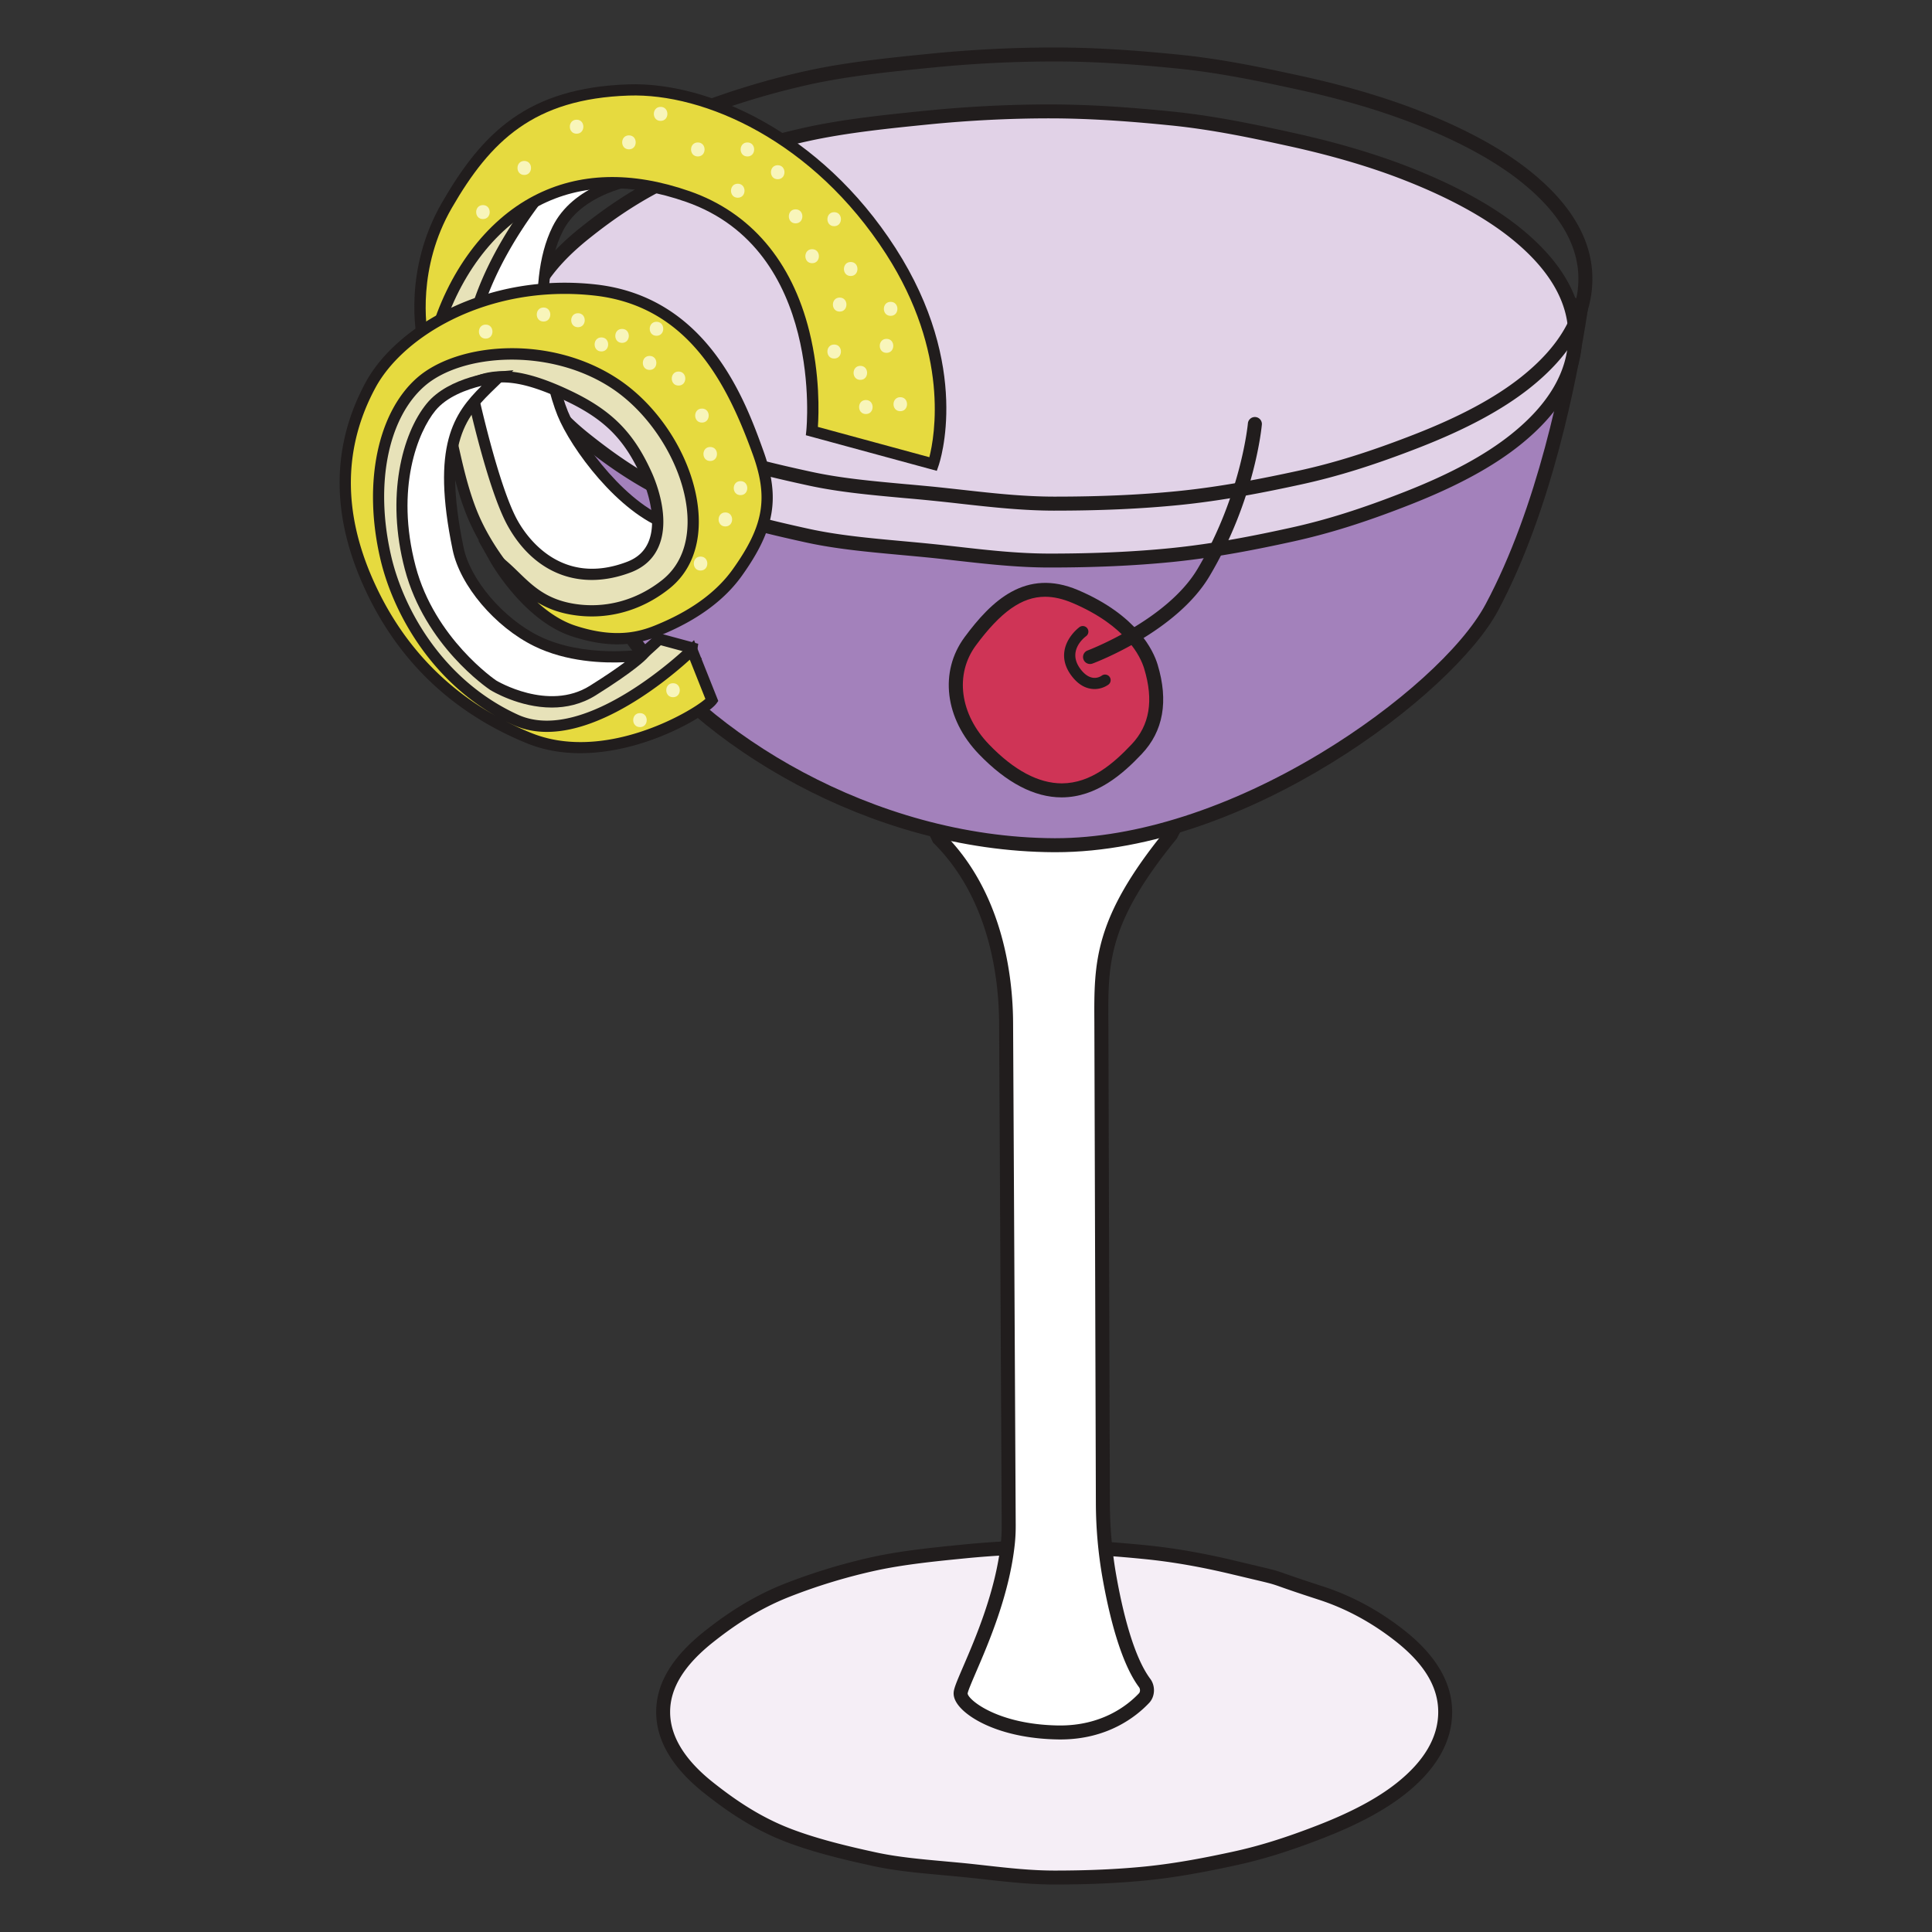 <svg xmlns="http://www.w3.org/2000/svg" xml:space="preserve" width="200mm" height="200mm" viewBox="0 0 200 200"><rect x="0" y="0" width="200" height="200" fill="#333333" stroke="none"/><g style="display:inline"><path d="M87.752 222.952c-3.22 0-6.332-.466-9.338-.762-3.252-.324-6.395-.508-9.295-1.14-3.288-.712-6.379-1.474-9.067-2.522-3.312-1.29-5.948-3.16-8.089-4.85-3.006-2.378-4.734-4.989-4.734-7.867 0-2.88 1.764-5.444 4.77-7.821 2.137-1.694 4.78-3.5 8.092-4.791a60 60 0 0 1 9.007-2.734c2.9-.628 6.04-.95 9.295-1.274a95 95 0 0 1 9.36-.465c3.217 0 6.346.24 9.352.536 3.252.324 6.335.913 9.221 1.605 6.273 1.5 2.392.494 8.978 2.628 3.38 1.097 6.093 2.762 8.23 4.456 3.006 2.377 4.654 4.98 4.654 7.86 0 2.878-1.591 5.56-4.6 7.937-2.138 1.69-4.95 3.143-8.266 4.435-2.685 1.047-5.666 2.08-8.95 2.794-2.9.631-5.997 1.234-9.25 1.555-3.005.297-6.152.42-9.37.42" style="fill:#f5eef6;fill-opacity:1;fill-rule:nonzero;stroke:none;stroke-width:.035" transform="translate(21.419 -28.588)"/><path d="M87.752 189.449a95 95 0 0 0-9.288.462c-2.939.29-6.273.62-9.215 1.26a59 59 0 0 0-8.893 2.698c-3.51 1.369-6.195 3.33-7.91 4.685-3.026 2.392-4.494 4.766-4.494 7.257 0 2.504 1.5 4.96 4.46 7.302 1.932 1.528 4.575 3.447 7.905 4.741 2.794 1.09 6.092 1.874 8.953 2.495 2.233.483 4.615.698 7.134.927.687.064 1.382.124 2.084.194.741.074 1.49.16 2.244.244 2.28.254 4.632.515 7.02.515 3.436 0 6.477-.134 9.296-.413 3.348-.331 6.512-.966 9.169-1.542 2.748-.596 5.475-1.45 8.844-2.762 3.454-1.347 6.1-2.762 8.082-4.332 2.868-2.268 4.322-4.748 4.322-7.37 0-2.578-1.433-4.967-4.378-7.295-2.47-1.95-5.161-3.411-8.005-4.332-2.23-.723-3.274-1.09-3.898-1.312-.963-.339-.963-.339-3.041-.83-.519-.123-1.164-.278-1.986-.472-3.277-.787-6.262-1.305-9.123-1.588-2.512-.25-5.831-.532-9.282-.532m0 34.223c-2.469 0-4.864-.268-7.179-.526q-1.125-.128-2.23-.24c-.694-.07-1.386-.13-2.07-.194-2.565-.233-4.988-.451-7.31-.956-2.913-.631-6.282-1.432-9.172-2.557-3.506-1.366-6.262-3.366-8.272-4.957-3.327-2.628-5.01-5.465-5.01-8.431 0-2.96 1.648-5.705 5.041-8.39 1.789-1.41 4.594-3.457 8.28-4.896a61 61 0 0 1 9.112-2.766c3.024-.656 6.4-.988 9.38-1.284a97 97 0 0 1 9.43-.47c3.514 0 6.88.29 9.423.54 2.928.29 5.976.82 9.32 1.62.819.197 1.465.35 1.983.473 2.11.5 2.152.508 3.186.875.617.215 1.65.582 3.863 1.298 3.005.973 5.852 2.515 8.456 4.572 3.266 2.586 4.924 5.422 4.924 8.428 0 3.086-1.64 5.947-4.871 8.502-2.096 1.658-4.862 3.143-8.45 4.543-3.443 1.34-6.24 2.216-9.062 2.826-2.695.586-5.916 1.231-9.331 1.57-2.868.282-5.955.42-9.44.42" style="fill:#211d1d;fill-opacity:1;fill-rule:nonzero;stroke:none;stroke-width:.035" transform="translate(21.419 -28.588)"/><path d="m99.842 114.939 9.684-18.602-40.051 5.933 6.297 13.117c5.334 5.305 6.929 12.865 6.96 19.085l.269 51.996a17 17 0 0 1-.085 1.852c-.759 7.278-4.805 14.358-4.89 15.526-.084 1.224 3.486 3.982 10.104 4.085 4.787.074 7.662-2.262 8.886-3.556.385-.41.399-1.1.057-1.563-1.842-2.466-2.999-7.33-3.644-10.982a44.7 44.7 0 0 1-.678-7.68l-.155-49.212c-.032-6.463-.275-10.788 7.246-20" style="fill:#fff;fill-opacity:1;fill-rule:nonzero;stroke:none;stroke-width:.035" transform="translate(21.419 -28.588)"/><path d="M99.842 114.939h.004zm-23.47.02c6.106 6.15 7.062 14.853 7.084 19.51l.271 51.995c.004.67-.028 1.32-.091 1.93-.547 5.235-2.72 10.283-4.019 13.296-.412.963-.84 1.955-.867 2.209.049.638 3.08 3.21 9.39 3.309 4.46.06 7.148-2.057 8.347-3.33.141-.149.141-.449.004-.632-1.926-2.582-3.115-7.564-3.775-11.289a45.6 45.6 0 0 1-.691-7.807l-.156-49.738c-.038-6.24-.063-10.756 7.366-19.876l8.993-17.275-37.674 5.58zm11.98 93.699q-.115.001-.236-.004c-5.313-.082-8.767-1.817-10.107-3.278-.505-.55-.741-1.083-.706-1.584.032-.448.325-1.143.984-2.674 1.267-2.938 3.384-7.856 3.91-12.873.056-.557.084-1.153.08-1.774l-.268-51.996c-.024-4.456-.931-12.788-6.748-18.577l-.089-.085-6.776-14.118 42.428-6.283-10.42 19.985c-7.148 8.752-7.124 12.834-7.085 19.007l.004.53.151 49.212c.008 2.565.233 5.108.667 7.557.632 3.573 1.757 8.322 3.514 10.675.554.744.504 1.841-.113 2.494-1.344 1.425-4.311 3.785-9.19 3.785" style="fill:#211d1d;fill-opacity:1;fill-rule:nonzero;stroke:none;stroke-width:.035" transform="translate(21.419 -28.588)"/><path d="M32.716 57.44s3.71 26.334 10.936 36.745c7.225 10.407 24.415 21.805 44.055 21.897 19.06.091 40.562-15.738 45.3-24.6 5.616-10.498 8.212-24.257 9.21-30.825.558-3.659-109.501-3.218-109.501-3.218" style="fill:#a381bb;fill-opacity:1;fill-rule:nonzero;stroke:none;stroke-width:.035" transform="translate(21.419 -28.588)"/><path d="M33.555 58.159c.702 4.53 4.36 26.487 10.693 35.61 7.398 10.66 24.705 21.501 43.462 21.59h.155c8.312 0 18.063-3.137 27.489-8.838 7.895-4.78 14.573-10.816 17.014-15.38 5.362-10.023 7.98-23.125 9.084-30.262-1.464-.642-10.177-1.962-55.721-2.501-23.82-.286-47.477-.233-52.176-.219m54.317 58.65h-.169c-19.255-.092-37.035-11.244-44.648-22.212-7.239-10.431-10.904-35.976-11.06-37.059l-.116-.822.833-.003c.265 0 26.928-.103 53.608.222 54.3.656 55.76 2.35 56.385 3.073.19.218.271.486.229.758-1.087 7.147-3.74 20.687-9.289 31.059-4.6 8.604-25.978 24.983-45.773 24.983" style="fill:#211d1d;fill-opacity:1;fill-rule:nonzero;stroke:none;stroke-width:.035" transform="translate(21.419 -28.588)"/><path d="M141.646 63.33c0 3.913-2.138 7.554-6.184 10.782-2.879 2.296-6.66 4.272-11.123 6.029-3.612 1.421-7.624 2.825-12.047 3.795-3.899.854-8.065 1.673-12.446 2.114-4.04.402-8.273.568-12.605.568s-8.523-.635-12.563-1.038c-4.381-.437-8.61-.688-12.513-1.545-4.423-.966-8.583-2.007-12.195-3.429-4.46-1.753-8.005-4.29-10.883-6.59-4.047-3.228-6.371-6.777-6.371-10.685 0-3.913 2.37-7.398 6.417-10.626 2.878-2.3 6.427-4.755 10.89-6.509a80 80 0 0 1 12.114-3.714c3.902-.854 8.132-1.292 12.51-1.73 4.039-.405 8.262-.634 12.594-.634s8.54.328 12.583.73c4.378.438 8.506 1.323 12.408 2.18 4.424.967 8.466 2.149 12.079 3.57 4.462 1.757 8.198 3.754 11.077 6.054 4.046 3.228 6.258 6.766 6.258 10.679" style="fill:#e1d2e7;fill-opacity:1;fill-rule:nonzero;stroke:none;stroke-width:.035" transform="translate(21.419 -28.588)"/><path d="M87.24 40.841c-4.127 0-8.339.212-12.523.628-3.961.399-8.452.847-12.425 1.718-3.975.871-8.015 2.11-12.005 3.68-4.751 1.87-8.385 4.547-10.706 6.399-4.135 3.302-6.146 6.593-6.146 10.065 0 3.485 2.053 6.89 6.1 10.124 2.614 2.085 6.191 4.706 10.7 6.48 3.774 1.486 8.226 2.552 12.086 3.398 3.02.66 6.23.956 9.627 1.267.928.084 1.86.169 2.801.264.998.099 2.004.212 3.02.325 3.069.35 6.244.705 9.472.705 4.628 0 8.731-.183 12.534-.564 4.512-.452 8.78-1.312 12.365-2.1 3.708-.81 7.387-1.971 11.934-3.76 4.671-1.838 8.248-3.774 10.937-5.923 3.926-3.133 5.916-6.569 5.916-10.216 0-3.542-2.015-6.947-5.987-10.118-2.716-2.166-6.382-4.166-10.894-5.94-3.485-1.377-7.514-2.565-11.966-3.543-3.489-.762-7.828-1.714-12.33-2.162-3.38-.339-7.86-.727-12.51-.727m0 46.496c-3.308 0-6.522-.363-9.633-.712-1.01-.117-2.011-.23-3.003-.328-.934-.092-1.866-.177-2.787-.262-3.443-.317-6.695-.613-9.807-1.294-3.912-.857-8.435-1.94-12.305-3.461-4.688-1.845-8.378-4.55-11.07-6.7-4.406-3.516-6.643-7.302-6.643-11.25 0-3.936 2.188-7.598 6.689-11.19 2.392-1.911 6.145-4.674 11.077-6.618a81 81 0 0 1 12.224-3.746c4.057-.889 8.59-1.34 12.594-1.743 4.23-.42 8.492-.635 12.665-.635 4.717 0 9.24.392 12.654.734 4.586.459 8.968 1.418 12.492 2.19 4.53.992 8.629 2.206 12.188 3.606 4.646 1.828 8.435 3.902 11.265 6.16 4.332 3.457 6.53 7.242 6.53 11.243 0 4.106-2.174 7.923-6.46 11.345-2.8 2.237-6.498 4.244-11.306 6.135-4.622 1.82-8.372 2.998-12.157 3.831-3.623.794-7.945 1.665-12.53 2.124-3.85.384-7.998.571-12.676.571" style="fill:#211d1d;fill-opacity:1;fill-rule:nonzero;stroke:none;stroke-width:.035" transform="translate(21.419 -28.588)"/><path d="M87.767 34.95c-4.163 0-8.418.211-12.644.631-4 .395-8.534.843-12.548 1.715a80.4 80.4 0 0 0-12.122 3.683c-4.798 1.87-8.466 4.547-10.809 6.4-4.177 3.301-6.205 6.592-6.205 10.06 0 3.482 2.07 6.887 6.16 10.118 2.638 2.085 6.25 4.71 10.801 6.484 3.814 1.485 8.308 2.55 12.203 3.394 3.051.663 6.293.956 9.726 1.27.935.08 1.877.17 2.826.26 1.009.103 2.025.216 3.051.329 3.101.346 6.304.705 9.56.705 4.678 0 8.816-.183 12.658-.564 4.558-.452 8.869-1.316 12.485-2.099 3.747-.811 7.465-1.976 12.054-3.764 4.717-1.838 8.33-3.775 11.042-5.92 3.962-3.132 5.973-6.569 5.973-10.213 0-3.538-2.036-6.942-6.047-10.114-2.74-2.166-6.441-4.166-10.996-5.944-3.524-1.372-7.588-2.565-12.086-3.539-3.52-.765-7.902-1.714-12.45-2.166-3.414-.338-7.937-.726-12.632-.726m0 46.5c-3.338 0-6.583-.364-9.723-.713a198 198 0 0 0-5.846-.59c-3.478-.317-6.762-.613-9.902-1.294-3.951-.857-8.516-1.94-12.421-3.464-4.731-1.842-8.46-4.548-11.176-6.696-4.452-3.517-6.71-7.306-6.71-11.254 0-3.94 2.208-7.602 6.756-11.197 2.416-1.908 6.205-4.674 11.183-6.614 4.099-1.599 8.251-2.861 12.34-3.747 4.096-.889 8.675-1.34 12.714-1.743 4.272-.423 8.572-.635 12.785-.635 4.762 0 9.327.392 12.777.734 4.629.455 9.056 1.418 12.612 2.187 4.572.995 8.71 2.205 12.305 3.61 4.692 1.827 8.516 3.897 11.37 6.155 4.378 3.461 6.593 7.246 6.593 11.25 0 4.11-2.19 7.927-6.519 11.35-2.83 2.236-6.562 4.243-11.416 6.134-4.664 1.817-8.449 2.999-12.273 3.828-3.655.793-8.019 1.668-12.647 2.127-3.891.384-8.079.571-12.802.571" style="fill:#211d1d;fill-opacity:1;fill-rule:nonzero;stroke:none;stroke-width:.035" transform="translate(21.419 -28.588)"/><path d="M97.722 97.596c.59 1.947 1.333 5.58-1.471 8.544s-8.213 7.892-15.805.021c-3.189-3.305-3.912-7.828-1.421-11.193 3.316-4.477 6.477-6.502 10.89-4.618 5.253 2.244 7.221 5.316 7.807 7.246" style="fill:#cf3456;fill-opacity:1;fill-rule:nonzero;stroke:none;stroke-width:.035" transform="translate(21.419 -28.588)"/><path d="M86.772 90.364c-2.43 0-4.615 1.588-7.165 5.034-2.216 2.995-1.669 7.12 1.362 10.259 2.585 2.685 5.125 4.022 7.535 4.025 3.009-.014 5.337-2.05 7.221-4.04 1.873-1.982 2.3-4.546 1.302-7.838-.378-1.252-1.86-4.424-7.394-6.787-1.01-.43-1.955-.653-2.861-.653m1.704 20.768c-2.816 0-5.69-1.503-8.552-4.466-3.538-3.672-4.134-8.544-1.481-12.129 2.744-3.707 6.29-7.186 11.758-4.854 6.096 2.604 7.775 6.251 8.216 7.701 1.143 3.782.593 6.894-1.64 9.254-1.969 2.085-4.692 4.476-8.266 4.494z" style="fill:#211d1d;fill-opacity:1;fill-rule:nonzero;stroke:none;stroke-width:.035" transform="translate(21.419 -28.588)"/><path d="M90.67 93.977s-2.477 1.802-.734 4.176c1.482 2.018 3.045.844 3.045.844z" style="fill:#cf3456;fill-opacity:1;fill-rule:nonzero;stroke:none;stroke-width:.035" transform="translate(21.419 -28.588)"/><path d="M91.88 99.917q-.17 0-.356-.028c-.77-.113-1.46-.582-2.057-1.393-.596-.815-.83-1.662-.695-2.523.233-1.485 1.503-2.427 1.556-2.466a.58.58 0 0 1 .684.939c-.205.151-1.954 1.527-.61 3.362 1.062 1.446 2.046.853 2.233.72a.583.583 0 0 1 .808.126.58.58 0 0 1-.117.805 2.5 2.5 0 0 1-1.446.458" style="fill:#211d1d;fill-opacity:1;fill-rule:nonzero;stroke:none;stroke-width:.035" transform="translate(21.419 -28.588)"/><path d="M91.425 97.324a.722.722 0 0 1-.254-1.4c.085-.032 8.216-3.126 11.373-8.435 4.527-7.62 5.218-15.035 5.222-15.11a.727.727 0 0 1 1.446.127c-.028.314-.727 7.822-5.422 15.724-3.419 5.754-11.758 8.918-12.111 9.048a.7.7 0 0 1-.254.046" style="fill:#211d1d;fill-opacity:1;fill-rule:nonzero;stroke:none;stroke-width:.035" transform="translate(21.419 -28.588)"/><path d="M49.522 46.574S39.288 46.295 36.3 52.31c-2.988 6.011-.83 15.723.536 19.085 1.365 3.362 6.382 10.238 11.465 11.667 0 0-.843 6.275-7.916 5.729-9.814-.759-17.374-14.969-13.257-28.678s11.51-17.233 11.51-17.233z" style="fill:#fff;fill-opacity:1;fill-rule:nonzero;stroke:none;stroke-width:.035" transform="translate(21.419 -28.588)"/><path d="M38.692 43.508c-1.182.681-7.398 4.752-11.007 16.771-2.219 7.38-1.08 15.635 2.97 21.54 2.632 3.839 6.103 6.11 9.776 6.393 5.415.416 6.858-3.383 7.2-4.755-5.059-1.764-9.952-8.442-11.331-11.843-1.443-3.549-3.577-13.406-.519-19.562 2.085-4.198 7.342-5.492 10.721-5.891Zm2.55 45.896q-.434.001-.9-.035c-4.028-.31-7.81-2.759-10.643-6.893-4.244-6.188-5.443-14.824-3.125-22.528 4.145-13.798 11.504-17.445 11.814-17.593l.215-.1 14.725 5-3.824-.1c-.099-.003-9.899-.197-12.686 5.412-2.885 5.807-.825 15.212.554 18.61 1.316 3.234 6.283 9.976 11.088 11.327l.483.134-.067.501c-.007.064-.924 6.265-7.634 6.265" style="fill:#211d1d;fill-opacity:1;fill-rule:nonzero;stroke:none;stroke-width:.035" transform="translate(21.419 -28.588)"/><path d="M27.29 63.324c1.513-8.435 8.389-16.038 8.389-16.038l-5.736 1.531s-5.832 11.01-7.063 15.879c-.07.29-.113.631-.134 1.009 1.267-.452 4.466-1.93 4.544-2.381" style="fill:#e7e2b9;fill-opacity:1;fill-rule:nonzero;stroke:none;stroke-width:.035" transform="translate(21.419 -28.588)"/><path d="M27.29 63.324h.003zm3.048-14.013c-.826 1.58-5.765 11.11-6.886 15.494 1.294-.55 2.92-1.365 3.291-1.7 1.178-6.385 5.267-12.192 7.32-14.785zm-8.223 17.233.053-.874a6 6 0 0 1 .151-1.115c1.235-4.883 6.872-15.554 7.112-16.01l.12-.221 7.87-2.103-1.312 1.457c-.07.074-6.784 7.581-8.248 15.744-.187 1.048-4.875 2.812-4.92 2.83z" style="fill:#211d1d;fill-opacity:1;fill-rule:nonzero;stroke:none;stroke-width:.035" transform="translate(21.419 -28.588)"/><path d="M62.631 73.212s2.064-19.064-12.827-24.271c-14.89-5.21-23.407 4.667-26.211 14.619l-1.094 2.321-.106-1.93s-1.668-6.991 2.463-14.139c4.13-7.147 8.749-11.57 18.796-11.913 7.743-.261 19.272 4.456 27.135 16.665 7.864 12.21 4.4 22.066 4.4 22.066z" style="fill:#e6da3f;fill-opacity:1;fill-rule:nonzero;stroke:none;stroke-width:.035" transform="translate(21.419 -28.588)"/><path d="m63.248 72.782 11.54 3.136c.547-2.156 2.113-10.788-4.487-21.04-7.532-11.694-18.804-16.662-26.632-16.397-9.846.332-14.305 4.692-18.312 11.624-3.599 6.227-2.657 12.383-2.438 13.526l.127-.276c1.877-6.618 5.814-11.899 10.802-14.495 4.664-2.427 10.096-2.583 16.147-.47 6.283 2.198 10.558 7.211 12.368 14.5 1.118 4.505.98 8.52.885 9.892m12.309 4.547L62 73.642l.053-.49c.02-.187 1.834-18.673-12.443-23.664-5.733-2.008-10.858-1.874-15.226.402-4.72 2.455-8.449 7.493-10.234 13.825l-.035.092-2.067 4.403-.23-4.177c-.162-.72-1.52-7.493 2.537-14.51 4.201-7.27 8.893-11.85 19.276-12.203 8.149-.271 19.868 4.855 27.643 16.93 7.927 12.309 4.604 22.158 4.46 22.57z" style="fill:#211d1d;fill-opacity:1;fill-rule:nonzero;stroke:none;stroke-width:.035" transform="translate(21.419 -28.588)"/><path d="M50.4 96.88c-.342-.233-.187-1.224-.187-1.224l-3.397-.918s-9.5 9.73-16.693 4.177C22.93 93.366 22.46 91.91 21.5 84.23s1.517-13.285 4.745-15.272c2.712-1.668 5.323-2.162 11.123.59 4.42 2.095 6.463 4.42 8.163 8.212 1.097 2.449 2.54 7.878-1.863 9.543-5.828 2.205-9.948-.819-12.03-4.572-2.077-3.754-4.205-13.628-4.205-13.628s-3.122 3.471-2.423 4.128c.35.324.96 5.07 2.565 8.837 1.608 3.767 4.208 6.554 4.208 6.554l4.202 3.161 7.412 2.142 10.28-5.987-6.195-19.502-10.548-6.967-14.425 3.073-6.174 12.75 2.328 13.017 2.953 4.84 4 4.83 4.315 2.72 5.93 2.144 10.947-3.28z" style="fill:#e7e2b9;fill-opacity:1;fill-rule:nonzero;stroke:none;stroke-width:.035" transform="translate(21.419 -28.588)"/><path d="m27.946 68.721.056.261c.022.099 2.131 9.832 4.146 13.466.924 1.668 4.47 6.9 11.317 4.31 1.104-.416 1.841-1.1 2.254-2.088.804-1.94.159-4.72-.716-6.67-1.76-3.93-3.82-6.005-7.885-7.931-4.519-2.142-6.985-2.269-9.172-1.348m2.24 33.454 5.694 2.057 10.583-3.172 3.235-4.219a2.3 2.3 0 0 1-.102-.751l-2.61-.706c-1.595 1.542-10.273 9.352-17.216 3.99-7.225-5.574-7.846-7.087-8.844-15.07-1.023-8.182 1.781-13.85 5.016-15.84 2.893-1.782 5.733-2.262 11.674.557 4.293 2.036 6.579 4.34 8.445 8.502.473 1.055 1.923 4.724.727 7.592-.533 1.28-1.514 2.201-2.914 2.73-5.207 1.969-9.97.162-12.739-4.833-1.697-3.062-3.383-9.923-4.014-12.65-.893 1.1-1.577 2.151-1.63 2.54.194.257.314.754.628 2.155.402 1.785 1.009 4.48 1.99 6.784 1.453 3.404 3.763 6.018 4.067 6.35l4.074 3.066 7.07 2.042 9.663-5.63-5.99-18.863-10.175-6.72-13.91 2.963-5.969 12.326 2.276 12.724 2.875 4.71 3.916 4.727zm5.659 3.277-6.223-2.264-4.392-2.77-4.107-4.97-3.012-4.932-2.378-13.31 6.378-13.173 14.944-3.182 10.918 7.214 6.396 20.137-10.894 6.346-7.75-2.237-4.364-3.295c-.11-.116-2.692-2.906-4.318-6.724-1.023-2.395-1.644-5.154-2.053-6.981-.166-.734-.339-1.492-.43-1.71-.276-.28-.745-1.045 1.559-3.86-2.727 2.028-4.957 7.13-4.043 14.418.928 7.419 1.284 8.805 8.4 14.298 6.706 5.179 15.832-4.032 15.924-4.124l.236-.244 4.23 1.143-.081.512c-.039.254-.035.568 0 .698l.448.304-4.078 5.316z" style="fill:#211d1d;fill-opacity:1;fill-rule:nonzero;stroke:none;stroke-width:.035" transform="translate(21.419 -28.588)"/><path d="M45.08 96.393s-6.053.963-10.943-1.436c-3.75-1.838-7.387-5.972-8.128-9.55-2.536-12.223.854-14.488 4.18-17.776 0 0-4.8.423-6.984 3.094-2.188 2.67-4.212 8.855-2.16 16.637 2.05 7.779 8.58 12.153 8.58 12.153s5.645 3.486 10.323.561c4.064-2.543 5.132-3.683 5.132-3.683" style="fill:#fff;fill-opacity:1;fill-rule:nonzero;stroke:none;stroke-width:.035" transform="translate(21.419 -28.588)"/><path d="M28.436 68.53c-1.506.364-3.594 1.108-4.783 2.562-1.771 2.159-4.191 7.987-2.046 16.122 1.972 7.482 8.276 11.775 8.34 11.818.035.021 5.383 3.245 9.694.55 1.679-1.051 2.843-1.859 3.62-2.441-2.23.106-6.037-.025-9.381-1.665-4.047-1.983-7.673-6.262-8.439-9.952-2.254-10.866.13-14.146 2.995-16.993m7.268 33.303c-3.373 0-6.213-1.722-6.382-1.824-.293-.198-6.756-4.597-8.837-12.499-1.983-7.514-.286-14.03 2.272-17.152 2.314-2.826 7.175-3.288 7.383-3.306l1.602-.14-1.143 1.132c-.219.215-.434.423-.653.635-3.044 2.945-5.676 5.493-3.369 16.609.688 3.32 4.12 7.337 7.814 9.147 4.671 2.293 10.538 1.394 10.598 1.387l1.672-.269-1.157 1.235c-.046.05-1.168 1.228-5.25 3.778-1.499.939-3.076 1.267-4.55 1.267" style="fill:#211d1d;fill-opacity:1;fill-rule:nonzero;stroke:none;stroke-width:.035" transform="translate(21.419 -28.588)"/><path d="M29.858 86.487s3.31 5.85 8.079 7.412c4.773 1.566 7.436.518 9.412-.342 2.222-.97 5.418-2.7 7.556-5.698 3.313-4.635 3.853-7.708 2.149-12.417-2.286-6.336-6.237-15.657-16.898-16.835s-19.992 3.866-23.227 9.857c-3.49 6.47-3.359 13.373-.282 20.33 3.072 6.957 8.41 12.799 16.633 16.179 8.223 3.383 18.048-2.597 19-3.902l-2.067-5.193s-10.833 10.63-18.266 7.221C24.513 99.692 20 92.7 18.513 86.293c-1.68-7.221-.526-14.503 3.612-18.143 4.135-3.645 13.437-4.209 20.038.105 7.228 4.728 11.24 16.144 5.32 20.836-3.052 2.42-6.565 3.1-9.712 2.55-4.205-.737-5.479-3.422-7.913-5.154" style="fill:#e6da3f;fill-opacity:1;fill-rule:nonzero;stroke:none;stroke-width:.035" transform="translate(21.419 -28.588)"/><path d="M37.027 59.013c-9.339 0-16.899 4.745-19.587 9.726-3.291 6.103-3.38 12.77-.264 19.822 2.73 6.185 6.995 10.919 12.7 14.126-6.887-3.937-10.665-10.83-11.928-16.263-1.802-7.751-.31-15.096 3.793-18.712 4.162-3.665 13.702-4.544 20.74.057 4.72 3.086 8.184 8.946 8.427 14.245.145 3.22-.913 5.828-3.065 7.532-2.964 2.35-6.576 3.295-10.17 2.667-1.433-.25-2.54-.713-3.469-1.277 1.126 1.02 2.456 1.933 3.916 2.413 4.706 1.545 7.289.42 8.996-.321 3.267-1.422 5.726-3.274 7.317-5.504 3.203-4.484 3.707-7.373 2.077-11.888-2.723-7.54-6.805-15.392-16.418-16.454a28 28 0 0 0-3.065-.17m-6.054 44.263q1.222.625 2.53 1.16c7.542 3.105 16.51-2.085 18.1-3.496l-1.615-4.06c-2.473 2.25-11.543 9.835-18.285 6.745q-.37-.17-.73-.35m7.68 3.284c-1.877 0-3.778-.303-5.592-1.051-7.838-3.221-13.54-8.767-16.947-16.482-3.267-7.394-3.165-14.404.307-20.835 3.157-5.853 12.566-11.402 23.798-10.16 11.628 1.284 15.515 12.04 17.382 17.212 1.763 4.886 1.202 8.156-2.223 12.954-1.714 2.402-4.34 4.385-7.796 5.891-2.378 1.034-5.091 1.916-9.825.364-4.929-1.62-8.262-7.433-8.403-7.68l-1.285-2.276 2.124 1.517c.773.55 1.432 1.19 2.071 1.81 1.464 1.422 2.85 2.762 5.61 3.246 3.262.571 6.547-.293 9.249-2.431 2.332-1.852 2.716-4.597 2.625-6.572-.223-4.872-3.546-10.478-7.903-13.325-6.41-4.194-15.497-3.542-19.339-.158-3.789 3.337-5.133 10.237-3.429 17.575 1.309 5.63 5.436 12.897 13.11 16.411 6.984 3.203 17.515-7.002 17.62-7.108l.622-.607 2.508 6.297-.187.261c-.872 1.192-7.317 5.144-14.097 5.147" style="fill:#211d1d;fill-opacity:1;fill-rule:nonzero;stroke:none;stroke-width:.035" transform="translate(21.419 -28.588)"/><path d="M54.955 49.057c.931 0 .931-1.45 0-1.45-.935 0-.935 1.45 0 1.45M28.86 63.641c.931 0 .935-1.45 0-1.45-.932 0-.935 1.45 0 1.45m17.68-.293c.932 0 .936-1.45 0-1.45-.93 0-.934 1.45 0 1.45m-5.703 1.62c.934 0 .934-1.45 0-1.45-.932 0-.935 1.45 0 1.45m7.415 35.796c.931 0 .935-1.45 0-1.45-.931 0-.935 1.45 0 1.45m-3.422 3.094c.931 0 .935-1.45 0-1.45-.931 0-.935 1.45 0 1.45m23.386-32.41c.93 0 .93-1.45 0-1.45-.935 0-.935 1.45 0 1.45M55.953 44.785c.931 0 .931-1.45 0-1.45-.935 0-.935 1.45 0 1.45m3.137 2.357c.93 0 .934-1.45 0-1.45-.932 0-.936 1.45 0 1.45m-15.4-3.094c.932 0 .932-1.447 0-1.447-.934 0-.934 1.447 0 1.447M32.853 46.7c.931 0 .935-1.45 0-1.45s-.935 1.45 0 1.45m-4.279 4.566c.935 0 .935-1.447 0-1.447-.931 0-.935 1.447 0 1.447m36.361.737c.931 0 .935-1.45 0-1.45-.932 0-.935 1.45 0 1.45m-2.283 3.831c.935 0 .935-1.45 0-1.45-.931 0-.931 1.45 0 1.45m-11.405 16.5c.931 0 .935-1.45 0-1.45s-.935 1.45 0 1.45m.853 3.976c.936 0 .936-1.45 0-1.45-.93 0-.93 1.45 0 1.45m3.14 3.534c.932 0 .932-1.45 0-1.45-.934 0-.934 1.45 0 1.45m-1.57 3.242c.932 0 .935-1.45 0-1.45-.93 0-.934 1.45 0 1.45m-2.568 4.565c.935 0 .935-1.446 0-1.446-.931 0-.931 1.446 0 1.446m-5.274-20.768c.932 0 .935-1.45 0-1.45-.931 0-.935 1.45 0 1.45m2.995 1.619c.932 0 .935-1.45 0-1.45-.934 0-.934 1.45 0 1.45m-10.41-6.039c.931 0 .935-1.45 0-1.45-.931 0-.935 1.45 0 1.45m4.565 1.619c.931 0 .931-1.446 0-1.446-.935 0-.935 1.446 0 1.446m-8.128-2.208c.931 0 .931-1.45 0-1.45-.935 0-.935 1.45 0 1.45m31.796-4.714c.931 0 .935-1.45 0-1.45-.932 0-.935 1.45 0 1.45m3.707 7.956c.932 0 .935-1.45 0-1.45-.93 0-.934 1.45 0 1.45m.427-3.831c.935 0 .935-1.45 0-1.45-.931 0-.935 1.45 0 1.45m-9.839-9.575c.935 0 .935-1.45 0-1.45-.931 0-.931 1.45 0 1.45m4.565 9.134c.932 0 .932-1.45 0-1.45-.935 0-.935 1.45 0 1.45m-.571 4.861c.931 0 .935-1.45 0-1.45-.932 0-.935 1.45 0 1.45m6.844 5.45c.931 0 .935-1.45 0-1.45-.932 0-.935 1.45 0 1.45m-4.135-3.242c.931 0 .935-1.45 0-1.45-.931 0-.935 1.45 0 1.45M46.968 41.102c.935 0 .935-1.45 0-1.45-.932 0-.935 1.45 0 1.45m3.852 3.683c.931 0 .931-1.45 0-1.45-.935 0-.935 1.45 0 1.45m-12.548-2.356c.931 0 .931-1.45 0-1.45-.935 0-.935 1.45 0 1.45" style="fill:#f8f5ba;fill-opacity:1;fill-rule:nonzero;stroke:none;stroke-width:.035" transform="translate(21.419 -28.588)"/></g></svg>